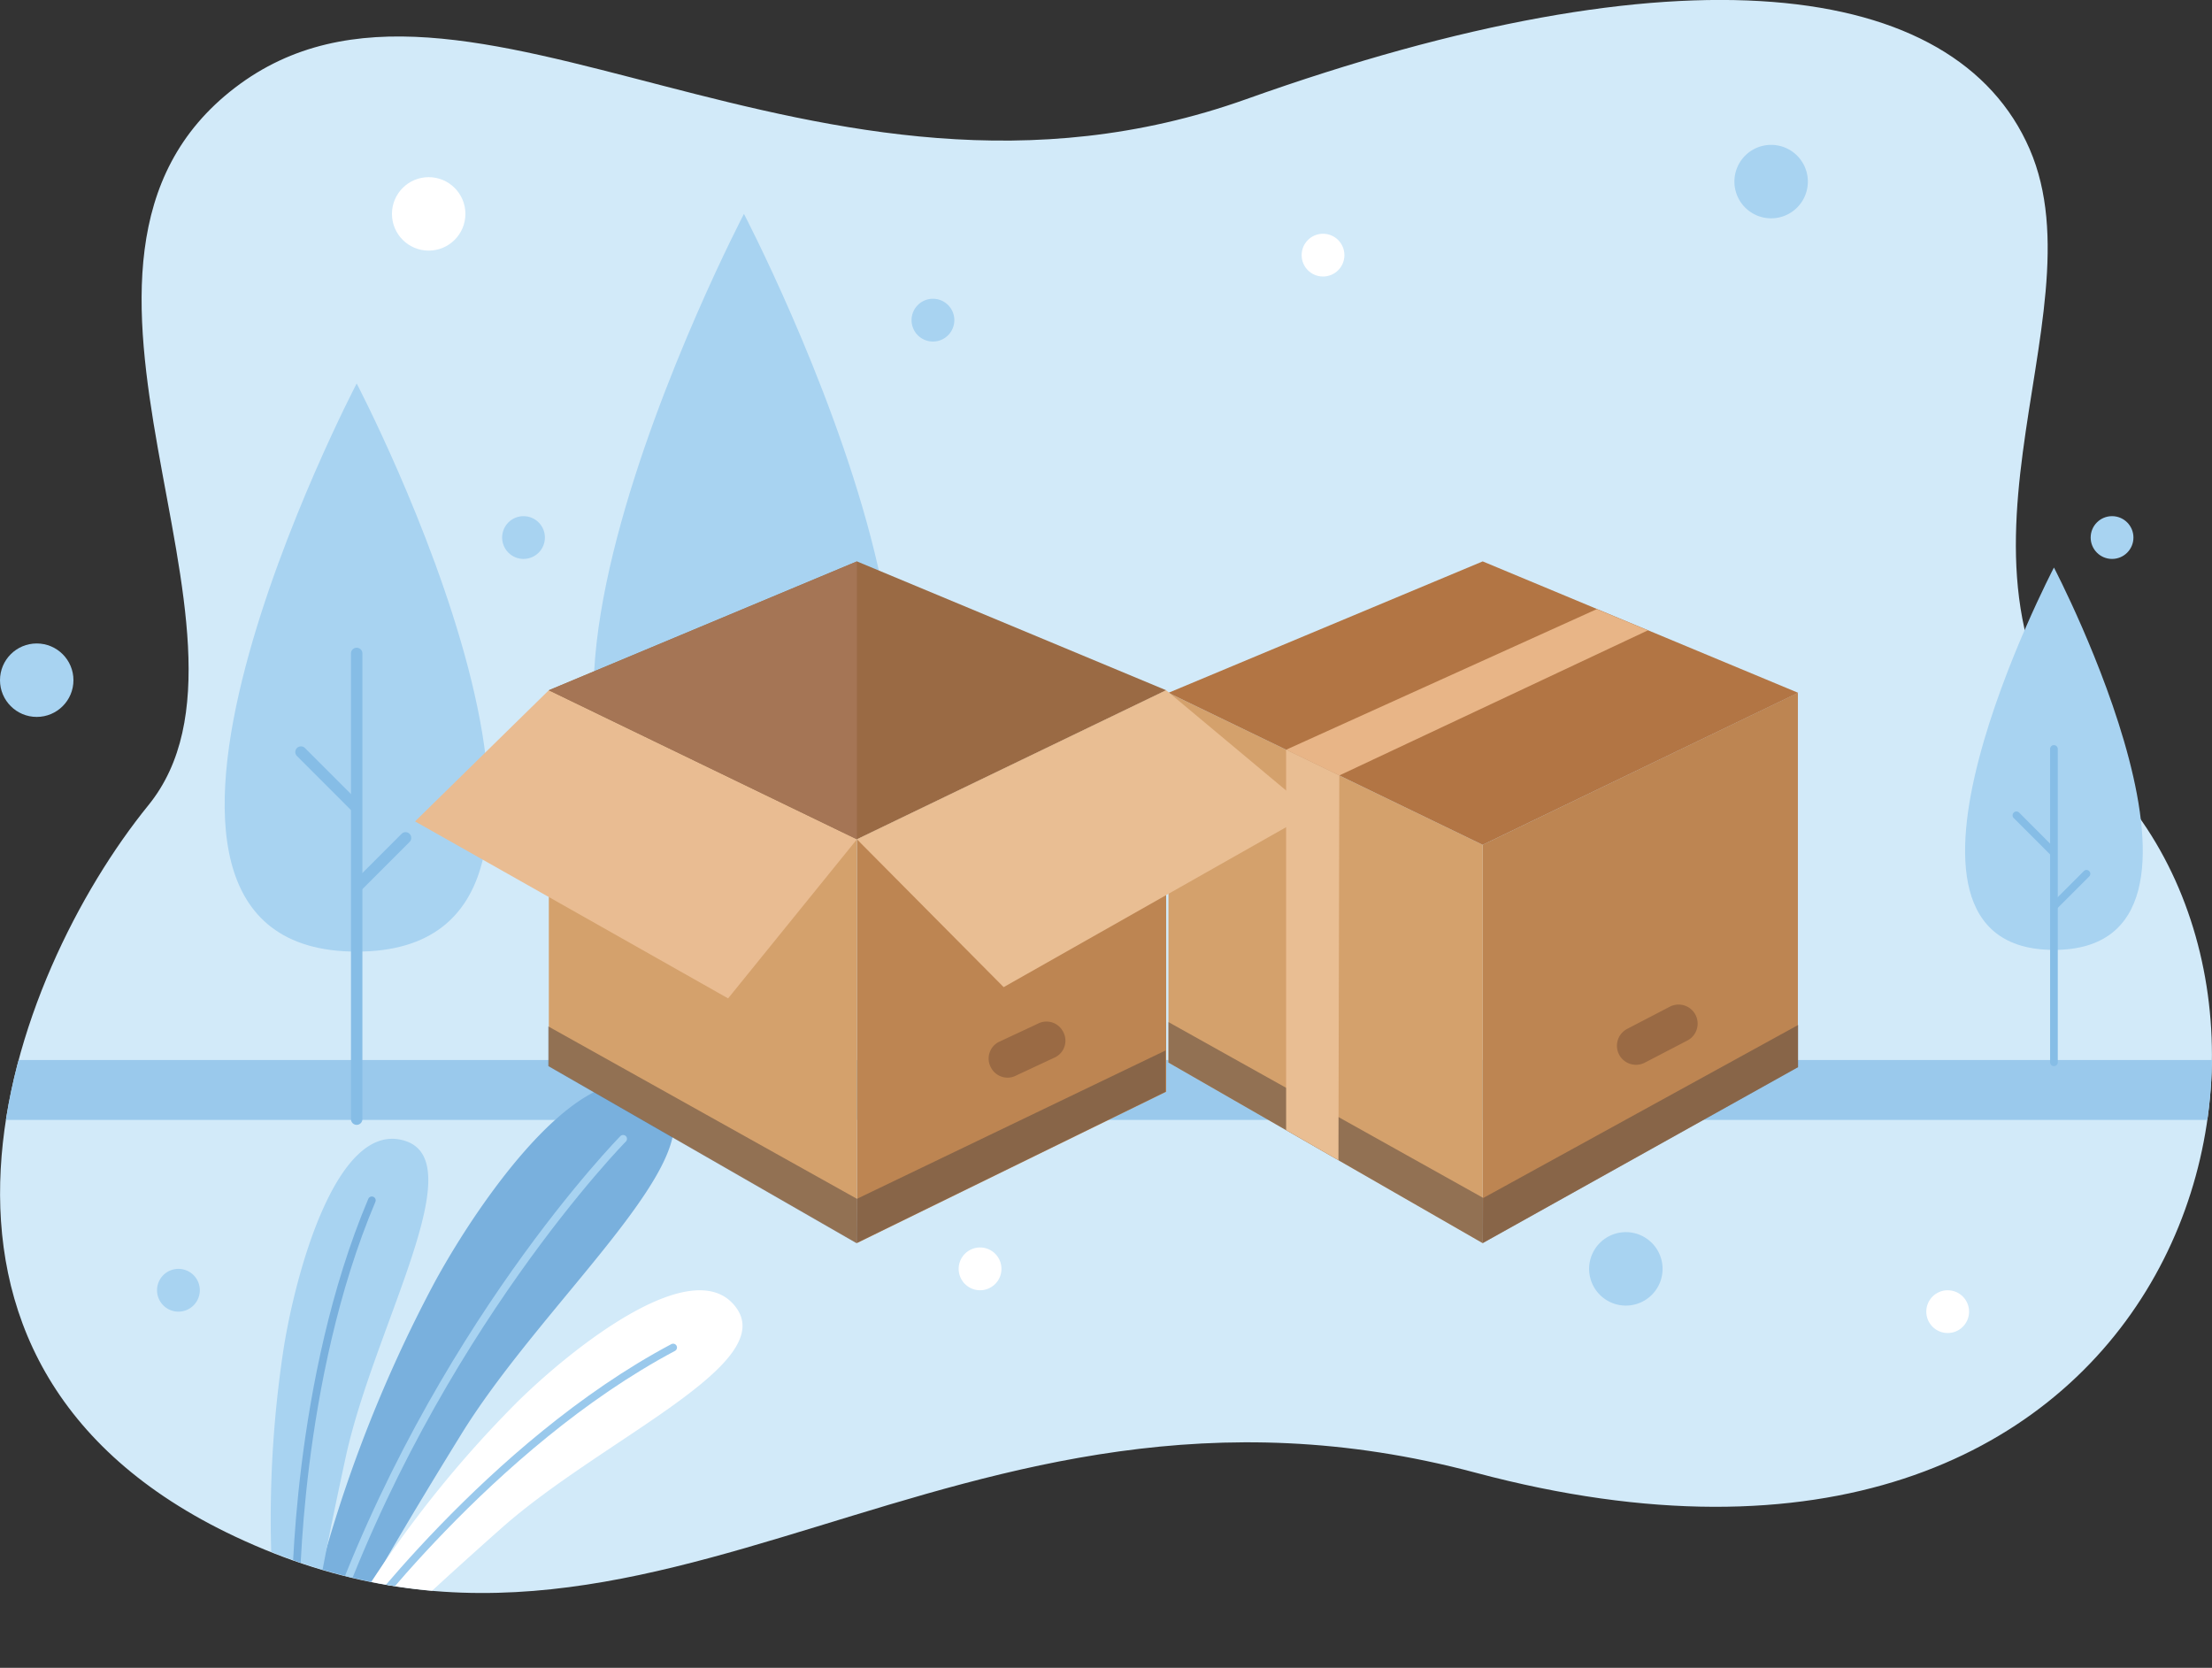 <svg xmlns="http://www.w3.org/2000/svg" xmlns:xlink="http://www.w3.org/1999/xlink" width="259.6" height="195.72" viewBox="0 0 259.6 195.72"><rect x="0" y="0" width="259.6" height="195.72" fill="#333333" stroke="none"/><defs><clipPath id="clip-path"><path id="SVGID" d="M173.18,172.82c-61.83-16.49-95.9,30.89-145.6,7.49C-16,159.79,1.23,114.43,17.41,94.5S.81,30.78,27.58,10.29s67.84,19.49,118.67,1.35S229.48-2.61,238.2,17.5s-13.83,50.24,8.89,73.64C276.4,121.32,255.14,194.67,173.18,172.82Z" style="fill:none"/></clipPath><clipPath id="clip-path-2"><path id="SVGID-2" data-name="SVGID" d="M173.31,172.82c-61.83-16.49-95.89,30.89-145.6,7.49C-15.88,159.79,1.36,114.43,17.55,94.5S1,30.78,27.71,10.29s67.85,19.49,118.67,1.35,83.24-14.25,92,5.86-13.83,50.24,8.9,73.64C276.54,121.32,255.27,194.67,173.31,172.82Z" style="fill:none"/></clipPath></defs><g id="Capa_2" data-name="Capa 2"><g id="OBJECTS"><path d="M173.18,172.82c-61.83-16.49-95.9,30.89-145.6,7.49C-16,159.79,1.23,114.43,17.41,94.5S.81,30.78,27.58,10.29s67.84,19.49,118.67,1.35S229.48-2.61,238.2,17.5s-13.83,50.24,8.89,73.64C276.4,121.32,255.14,194.67,173.18,172.82Z" style="fill:#d2eaf9"/><g style="clip-path:url(#clip-path)"><rect x="0.69" y="124.39" width="258.9" height="7.03" style="fill:#9ac9ec"/></g><path d="M87.31,25.1s-39.72,76,0,76S87.31,25.1,87.31,25.1Z" style="fill:#a8d3f1"/><path d="M41.86,45s-34.86,66.67,0,66.67S41.86,45,41.86,45Z" style="fill:#a8d3f1"/><path d="M41.86,132a.67.67,0,0,1-.67-.67V76.68a.67.67,0,1,1,1.34,0V131.3A.67.67,0,0,1,41.86,132Z" style="fill:#86bde6"/><path d="M42.16,104.48a.66.66,0,0,1-.47-.19.68.68,0,0,1,0-1l5.44-5.44a.66.66,0,0,1,.94,0,.68.68,0,0,1,0,.95l-5.44,5.44A.66.66,0,0,1,42.16,104.48Z" style="fill:#86bde6"/><path d="M41.63,95.23a.67.67,0,0,1-.47-.2l-6.31-6.31a.66.66,0,0,1,.94-.94l6.31,6.31a.67.67,0,0,1-.47,1.14Z" style="fill:#86bde6"/><path d="M241.05,66.6s-23.46,44.87,0,44.87S241.05,66.6,241.05,66.6Z" style="fill:#a8d3f1"/><path d="M241.05,125.11a.45.45,0,0,1-.45-.45V87.89a.45.45,0,0,1,.9,0v36.77A.45.45,0,0,1,241.05,125.11Z" style="fill:#86bde6"/><path d="M241.26,106.6a.45.45,0,0,1-.32-.76l3.66-3.66a.45.45,0,0,1,.63.63l-3.66,3.66A.42.42,0,0,1,241.26,106.6Z" style="fill:#86bde6"/><path d="M240.9,100.38a.48.48,0,0,1-.32-.13L236.33,96a.45.45,0,0,1,.64-.64l4.24,4.25a.45.45,0,0,1,0,.64A.46.46,0,0,1,240.9,100.38Z" style="fill:#86bde6"/><circle cx="155.27" cy="29.94" r="2.51" style="fill:#fff"/><path d="M117.53,148.9a2.51,2.51,0,1,1-2.51-2.51A2.51,2.51,0,0,1,117.53,148.9Z" style="fill:#fff"/><circle cx="228.58" cy="153.92" r="2.51" style="fill:#fff"/><path d="M112,37.57a2.51,2.51,0,1,1-2.51-2.51A2.51,2.51,0,0,1,112,37.57Z" style="fill:#a8d3f1"/><circle cx="61.44" cy="63.08" r="2.51" style="fill:#a8d3f1"/><circle cx="247.87" cy="63.08" r="2.51" style="fill:#a8d3f1"/><path d="M23.45,151.41a2.51,2.51,0,1,1-2.51-2.51A2.51,2.51,0,0,1,23.45,151.41Z" style="fill:#a8d3f1"/><circle cx="50.31" cy="25.1" r="4.31" style="fill:#fff"/><path d="M212.17,21.32A4.31,4.31,0,1,1,207.86,17,4.31,4.31,0,0,1,212.17,21.32Z" style="fill:#a8d3f1"/><circle cx="4.31" cy="79.82" r="4.31" style="fill:#a8d3f1"/><path d="M195.12,148.9a4.31,4.31,0,1,1-4.31-4.31A4.31,4.31,0,0,1,195.12,148.9Z" style="fill:#a8d3f1"/><g style="clip-path:url(#clip-path-2)"><path d="M36,190.69A161.7,161.7,0,0,1,51,150.49c5.56-10.2,18.3-28.33,26.33-22.18S64.21,152,54.17,168.25c-12.6,20.4-14.58,25.33-14.58,25.33Z" style="fill:#79b0dd"/><path d="M39.32,192.6a132.7,132.7,0,0,1,21.26-27.95c6.75-6.68,21-17.88,25.84-11.17s-15.86,15.46-27.55,25.83c-14.66,13-17.37,16.41-17.37,16.41Z" style="fill:#fff"/><path d="M32.63,193.26a132.44,132.44,0,0,1,.67-35.1c1.51-9.37,6.4-26.83,14.27-24.27s-3.68,21.84-7,37.11c-4.16,19.16-4.35,23.5-4.35,23.5Z" style="fill:#a8d3f1"/><path d="M38.52,191.43C51,156.11,73.13,133.64,73.13,133.64" style="fill:none;stroke:#a8d3f1;stroke-linecap:round;stroke-miterlimit:10;stroke-width:0.903px"/><path d="M34.72,187.28s0-25.35,8.92-46.42" style="fill:none;stroke:#79b0dd;stroke-linecap:round;stroke-miterlimit:10;stroke-width:0.903px"/><path d="M41,192s16.51-22.46,38-33.87" style="fill:none;stroke:#9ac9ec;stroke-linecap:round;stroke-miterlimit:10;stroke-width:0.903px"/></g><path d="M174,99.14v46.74l37-20.65V81.3Z" style="fill:#bd8552"/><polygon points="137.13 81.3 174.01 99.14 174.01 145.88 137.13 124.69 137.13 81.3" style="fill:#d4a16c"/><polygon points="137.13 81.3 174.01 65.88 211.03 81.3 174.01 99.14 137.13 81.3" style="fill:#b27544"/><polygon points="211.03 120.28 211.03 125.23 174.01 145.88 174.08 140.58 211.03 120.28" style="fill:#634e42;opacity:0.58"/><polygon points="137.13 119.94 174.08 140.58 174.01 145.88 137.13 124.69 137.13 119.94" style="fill:#634e42;opacity:0.58"/><polygon points="150.94 132.62 157.08 136.15 157.18 91 150.94 87.98 150.94 132.62" style="fill:#e9be93"/><polygon points="150.94 87.98 157.18 91 193.4 73.97 187.4 71.48 150.94 87.98" style="fill:#e8b587"/><path d="M198,122.12l-5,2.6a2.24,2.24,0,0,1-3-1h0a2.24,2.24,0,0,1,1-3l5-2.6a2.24,2.24,0,0,1,3,1h0A2.24,2.24,0,0,1,198,122.12Z" style="fill:#9a6a44"/><path d="M100.57,98.49v47.39l36.29-17.76V81Z" style="fill:#bd8552"/><polygon points="64.41 81 100.57 98.49 100.57 145.88 64.41 125.11 64.41 81" style="fill:#d4a16c"/><polygon points="48.71 96.39 64.41 81 100.57 98.49 85.45 117.16 48.71 96.39" style="fill:#e9bc92"/><polygon points="64.41 81 100.57 65.88 136.86 81 100.57 98.49 64.41 81" style="fill:#9a6a44"/><polygon points="136.79 123.27 136.79 128.12 100.5 145.88 100.57 140.68 136.79 123.27" style="fill:#634e42;opacity:0.58"/><polygon points="64.35 120.45 100.57 140.68 100.5 145.88 64.35 125.11 64.35 120.45" style="fill:#634e42;opacity:0.58"/><path d="M123.86,124.06l-4.56,2.13a2.19,2.19,0,0,1-3-.91h0a2.19,2.19,0,0,1,.9-3l4.56-2.13a2.19,2.19,0,0,1,3,.91h0A2.18,2.18,0,0,1,123.86,124.06Z" style="fill:#9a6a44"/><polygon points="154.01 95.33 117.79 115.84 100.57 98.49 136.86 81 154.01 95.33" style="fill:#e9be93"/><polygon points="100.57 98.49 100.57 65.88 64.41 81 100.57 98.49" style="fill:#a57555"/></g></g></svg>